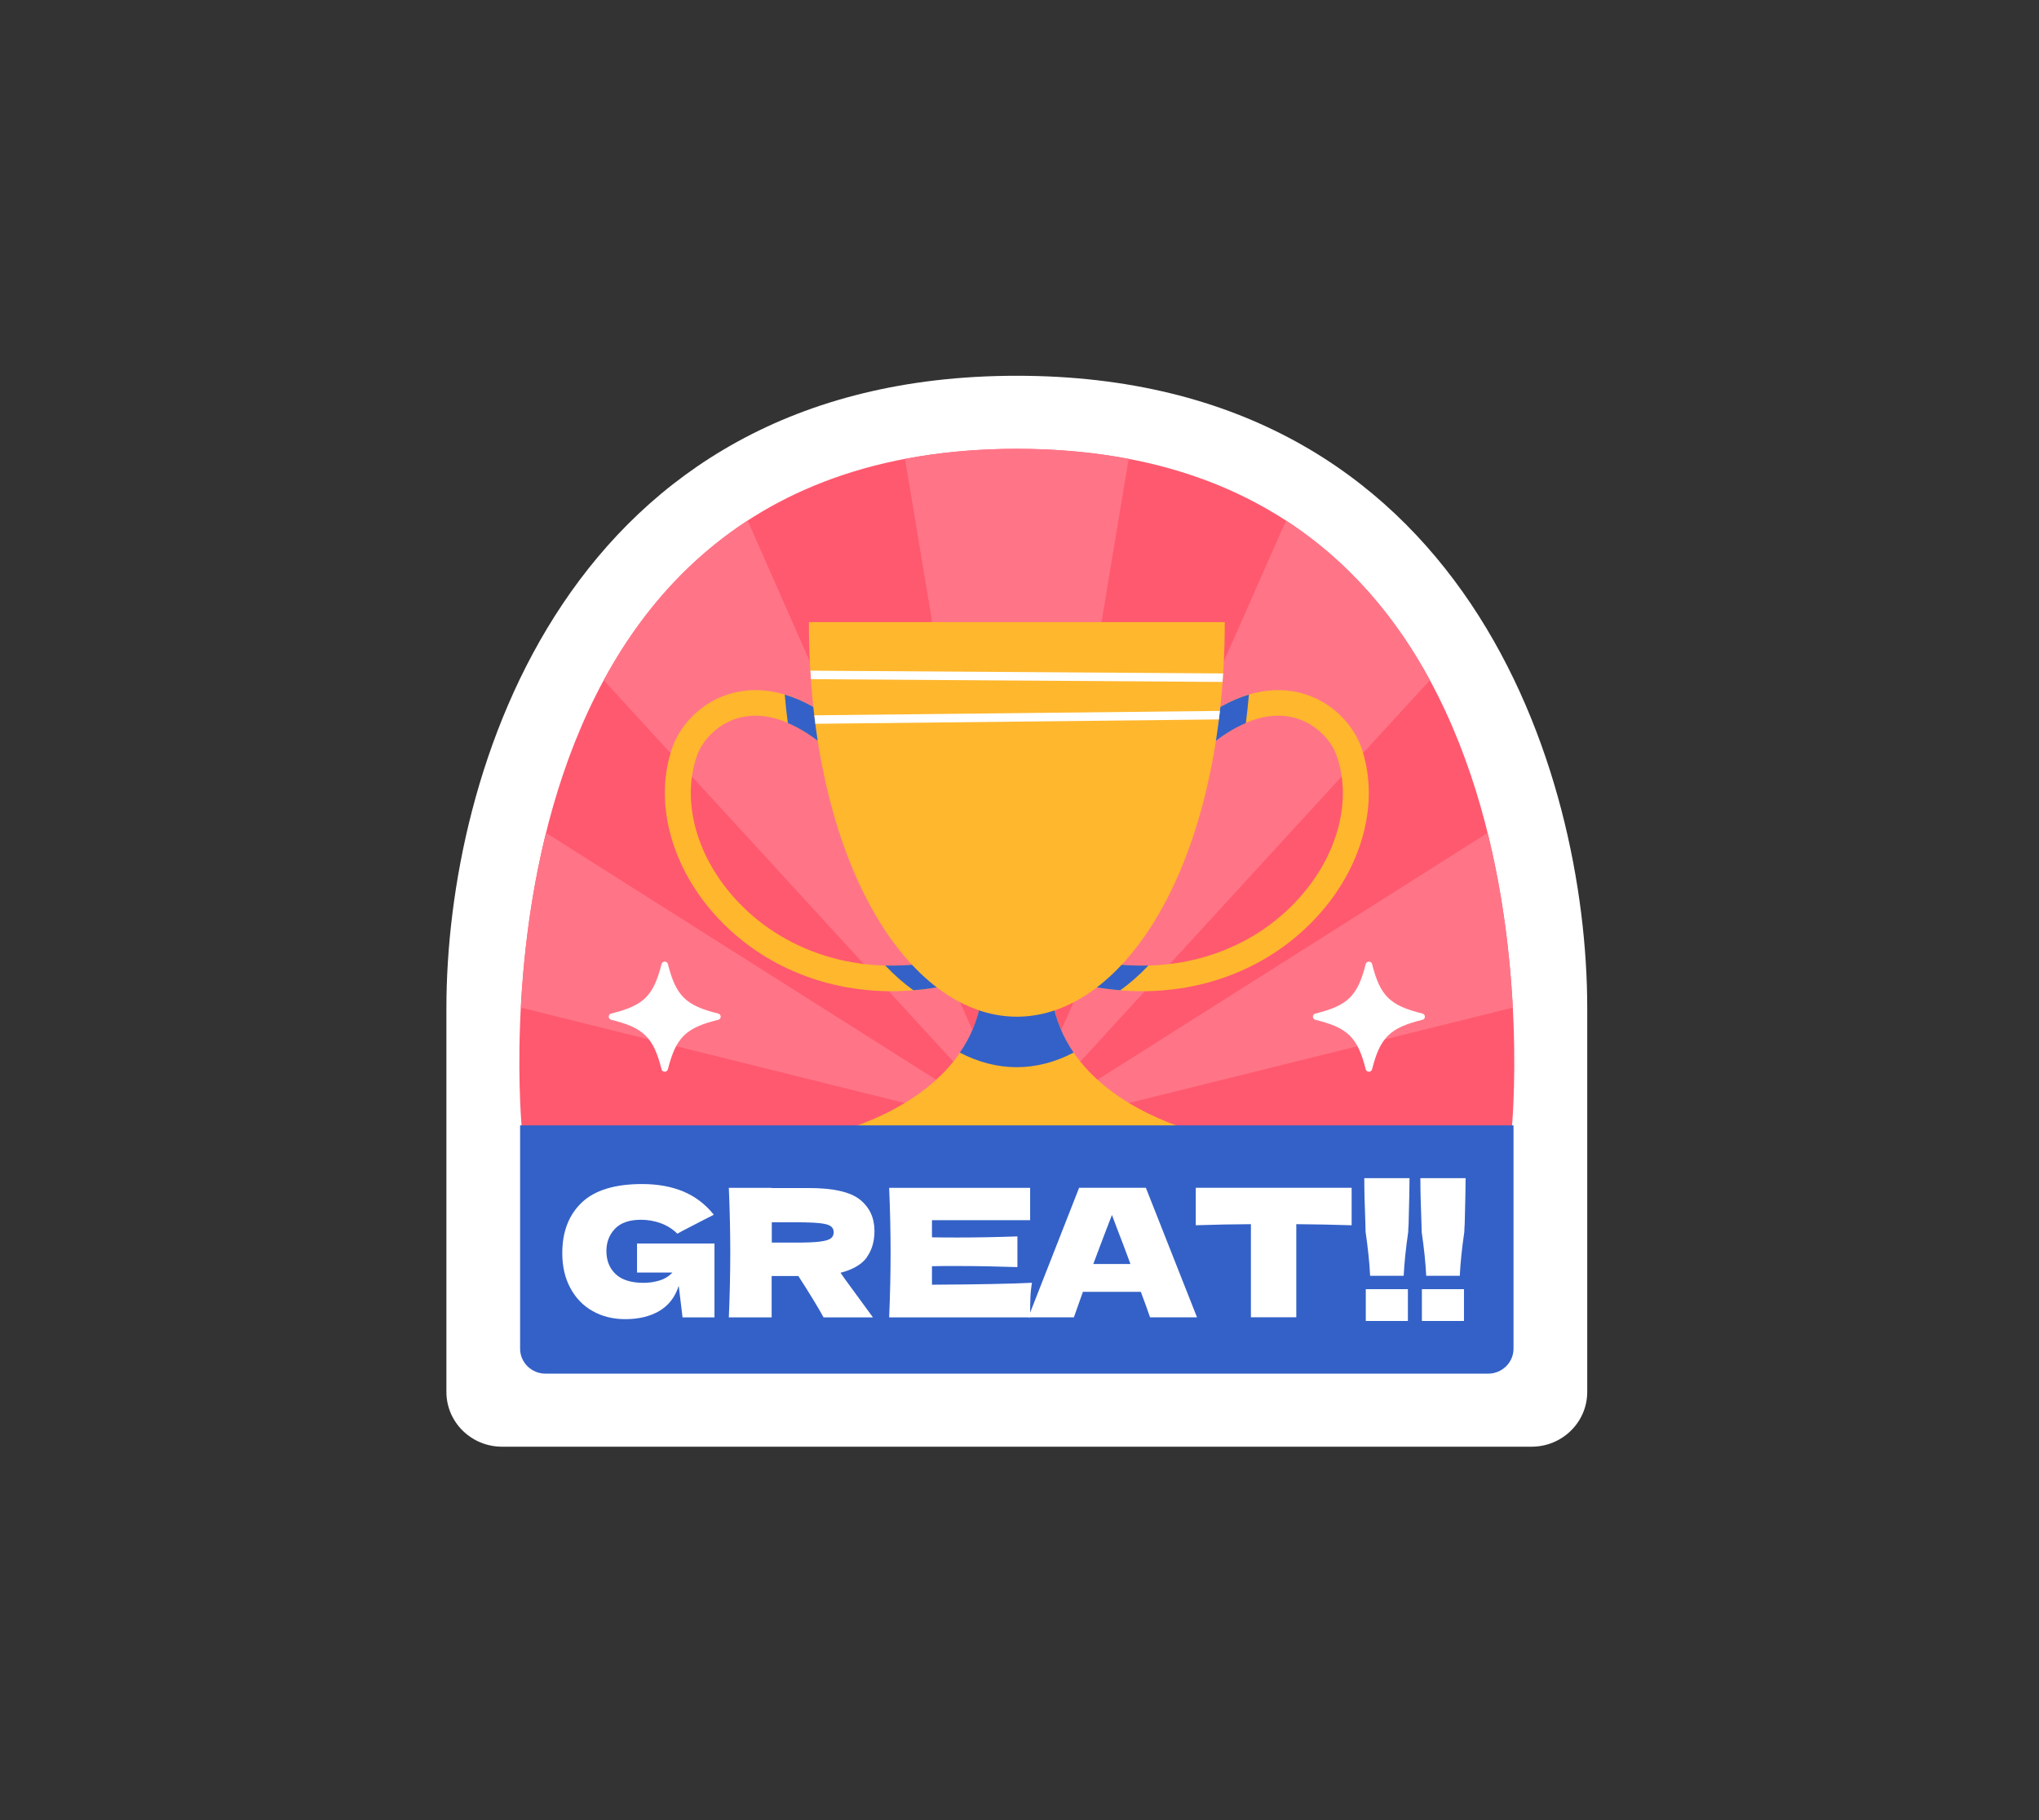 <svg width="168" height="150" viewBox="0 0 168 150" fill="none" xmlns="http://www.w3.org/2000/svg">
<rect x="0" y="0" width="168" height="150" fill="#333333" stroke="none"/>
<g id="Frame 370">
<g id="Group">
<path id="Vector" d="M41.368 119.226C38.834 119.226 36.781 117.206 36.781 114.714V83.066C36.781 63.716 46.679 30.968 83.779 30.968C120.879 30.968 130.777 63.716 130.777 83.066V114.714C130.777 117.206 128.724 119.226 126.19 119.226H41.368Z" fill="white"/>
<g id="Group_2">
<g id="Group_3">
<path id="Vector_2" d="M43.01 93.195H124.547C124.547 93.195 130.226 36.989 83.779 36.989C37.332 36.989 43.01 93.195 43.01 93.195Z" fill="#FF596F"/>
<g id="Group_4">
<path id="Vector_3" d="M83.78 36.989C80.447 36.989 77.389 37.287 74.568 37.823L83.78 93.195L92.992 37.823C90.171 37.287 87.119 36.989 83.78 36.989Z" fill="#FF7587"/>
<path id="Vector_4" d="M42.914 83.039L83.78 93.195L44.989 68.642C43.697 73.851 43.13 78.894 42.914 83.039Z" fill="#FF7587"/>
<path id="Vector_5" d="M49.742 56.057L83.779 93.201L61.601 42.904C56.323 46.337 52.498 50.971 49.742 56.057Z" fill="#FF7587"/>
<path id="Vector_6" d="M105.957 42.904L83.779 93.195L117.816 56.052C115.061 50.972 111.236 46.332 105.957 42.899V42.904Z" fill="#FF7587"/>
<path id="Vector_7" d="M122.571 68.642L83.779 93.195L124.645 83.039C124.429 78.894 123.862 73.851 122.571 68.642Z" fill="#FF7587"/>
</g>
</g>
<g id="Group_5">
<g id="Group_6">
<g id="Group_7">
<path id="Vector_8" d="M94.103 81.69C92.704 81.69 91.283 81.557 89.852 81.28L90.262 79.213C96.783 80.473 103.099 78.485 107.146 73.893C110.268 70.354 111.408 65.889 110.122 62.244C109.696 61.043 108.448 59.618 106.621 59.145C104.46 58.587 101.964 59.464 99.393 61.686L97.977 60.102C101.932 56.685 105.157 56.589 107.162 57.105C109.928 57.822 111.576 59.948 112.143 61.548C113.683 65.9 112.386 71.162 108.761 75.27C105.098 79.42 99.809 81.69 94.093 81.69H94.103Z" fill="#FFB72E"/>
<g id="Group_8">
<path id="Vector_9" d="M90.268 79.213L89.857 81.281C90.679 81.44 91.494 81.546 92.305 81.61C93.104 81.036 93.877 80.356 94.623 79.569C93.196 79.606 91.738 79.5 90.268 79.213Z" fill="#3461C7"/>
<path id="Vector_10" d="M99.398 61.686C100.505 60.729 101.591 60.038 102.65 59.587C102.748 58.821 102.834 58.04 102.904 57.243C101.446 57.673 99.792 58.54 97.982 60.102L99.398 61.686Z" fill="#3461C7"/>
</g>
</g>
<g id="Group_9">
<path id="Vector_11" d="M73.456 81.69C74.856 81.69 76.276 81.557 77.708 81.28L77.298 79.213C70.777 80.473 64.461 78.485 60.414 73.893C57.291 70.354 56.151 65.889 57.437 62.244C57.864 61.043 59.112 59.618 60.938 59.145C63.099 58.587 65.595 59.464 68.167 61.686L69.583 60.102C65.628 56.685 62.402 56.589 60.398 57.105C57.632 57.822 55.984 59.948 55.417 61.548C53.877 65.9 55.174 71.162 58.799 75.27C62.462 79.42 67.751 81.69 73.467 81.69H73.456Z" fill="#FFB72E"/>
<g id="Group_10">
<path id="Vector_12" d="M77.294 79.213L77.705 81.28C76.883 81.44 76.068 81.546 75.257 81.61C74.458 81.036 73.685 80.356 72.939 79.569C74.366 79.606 75.825 79.5 77.294 79.213Z" fill="#3461C7"/>
<path id="Vector_13" d="M68.163 61.686C67.055 60.729 65.969 60.038 64.91 59.586C64.813 58.821 64.727 58.04 64.656 57.243C66.115 57.673 67.768 58.539 69.578 60.102L68.163 61.686Z" fill="#3461C7"/>
</g>
</g>
</g>
<path id="Vector_14" d="M86.692 82.274H80.867C79.868 88.891 73.314 91.893 69.83 93.036C69.495 93.148 69.576 93.631 69.932 93.631H97.632C97.983 93.631 98.07 93.148 97.735 93.036C94.244 91.893 87.696 88.891 86.697 82.274H86.692Z" fill="#FFB72E"/>
<path id="Vector_15" d="M88.463 86.749C87.599 85.484 86.95 84.007 86.686 82.274H80.862C80.602 84.007 79.954 85.484 79.084 86.749C80.591 87.535 82.169 87.95 83.768 87.95C85.367 87.95 86.945 87.535 88.452 86.749H88.463Z" fill="#3461C7"/>
<path id="Vector_16" d="M83.78 51.269H66.648C66.648 70.944 74.812 83.789 83.78 83.789C92.749 83.789 100.912 70.949 100.912 51.269H83.78Z" fill="#FFB72E"/>
<g id="Group_11">
<path id="Vector_17" d="M67.184 59.65L100.427 59.289C100.454 59.055 100.486 58.821 100.513 58.587L67.098 58.949C67.125 59.183 67.152 59.416 67.184 59.65Z" fill="white"/>
<path id="Vector_18" d="M66.817 55.972L100.729 56.201C100.746 55.967 100.762 55.733 100.778 55.499L66.773 55.271C66.79 55.505 66.806 55.739 66.822 55.972H66.817Z" fill="white"/>
</g>
</g>
<path id="Vector_19" d="M42.853 92.744H124.704V111.148C124.704 112.285 123.764 113.205 122.613 113.205H44.944C43.788 113.205 42.853 112.28 42.853 111.148V92.744Z" fill="#3461C7"/>
<g id="Group_12">
<path id="Vector_20" d="M52.482 102.48H58.868V108.57H56.237L55.923 105.966C55.626 106.896 55.091 107.587 54.324 108.039C53.557 108.491 52.622 108.714 51.515 108.714C50.51 108.714 49.613 108.491 48.83 108.049C48.046 107.608 47.436 106.976 46.993 106.152C46.55 105.328 46.328 104.366 46.328 103.272C46.328 101.518 46.863 100.131 47.927 99.11C48.992 98.09 50.656 97.58 52.909 97.58C54.194 97.58 55.329 97.787 56.307 98.196C57.285 98.606 58.122 99.243 58.814 100.11C58.365 100.333 57.49 100.784 56.183 101.465L55.81 101.672C55.421 101.289 54.967 101.002 54.448 100.811C53.93 100.62 53.384 100.524 52.806 100.524C51.85 100.524 51.136 100.774 50.666 101.268C50.196 101.762 49.964 102.374 49.964 103.102C49.964 103.888 50.218 104.521 50.721 104.999C51.223 105.477 51.995 105.722 53.028 105.722C53.476 105.722 53.913 105.658 54.335 105.53C54.756 105.403 55.113 105.185 55.405 104.871H52.487V102.49L52.482 102.48Z" fill="white"/>
<path id="Vector_21" d="M71.429 103.612C71.007 104.202 70.278 104.627 69.251 104.893C69.37 105.052 69.457 105.174 69.505 105.259L71.926 108.57H67.858C67.42 107.768 66.728 106.631 65.778 105.158H63.579V108.57H60.051C60.132 106.668 60.17 104.887 60.17 103.235C60.17 101.582 60.132 99.796 60.051 97.894H63.579V97.909H66.642C68.657 97.909 70.062 98.228 70.856 98.866C71.65 99.504 72.05 100.365 72.05 101.454C72.05 102.305 71.839 103.027 71.413 103.617L71.429 103.612ZM63.59 100.732V102.406H65.61C66.458 102.406 67.096 102.379 67.534 102.326C67.966 102.273 68.268 102.188 68.436 102.071C68.603 101.954 68.69 101.784 68.69 101.555C68.69 101.327 68.609 101.173 68.452 101.056C68.295 100.939 67.993 100.854 67.555 100.806C67.118 100.758 66.469 100.732 65.61 100.732H63.59Z" fill="white"/>
<path id="Vector_22" d="M76.788 105.876C80.575 105.855 83.32 105.802 85.027 105.717C84.957 106.12 84.913 106.535 84.897 106.96C84.881 107.385 84.876 107.922 84.876 108.57H73.26C73.341 106.668 73.379 104.887 73.379 103.235C73.379 101.582 73.341 99.796 73.26 97.894H84.876V100.556H76.788V101.97C77.269 101.98 77.971 101.986 78.911 101.986C80.494 101.986 82.136 101.954 83.827 101.895V104.425C82.131 104.367 80.494 104.335 78.911 104.335C77.976 104.335 77.269 104.335 76.788 104.351V105.881V105.876Z" fill="white"/>
<path id="Vector_23" d="M94.757 108.565C94.568 108.007 94.314 107.306 93.996 106.461H89.225L88.48 108.565H84.725L88.912 97.888H94.412L98.626 108.565H94.752H94.757ZM93.142 104.17C92.764 103.139 92.375 102.113 91.975 101.082L91.618 100.126C91.267 101.019 90.754 102.369 90.079 104.17H93.142Z" fill="white"/>
<path id="Vector_24" d="M111.366 100.976C109.799 100.928 108.281 100.896 106.806 100.886V108.56H103.067V100.886C101.581 100.896 100.069 100.923 98.523 100.976V97.888H111.366V100.976Z" fill="white"/>
<path id="Vector_25" d="M116.136 97.096C116.136 97.755 116.109 99.015 116.06 100.875C116.039 101.167 116.028 101.385 116.028 101.523C115.828 102.905 115.704 104.112 115.655 105.143H112.889C112.84 104.112 112.716 102.905 112.516 101.523L112.5 100.875C112.441 99.366 112.408 98.106 112.408 97.096H116.131H116.136ZM116.001 108.863H112.532V106.243H116.001V108.863Z" fill="white"/>
<path id="Vector_26" d="M120.757 97.096C120.757 97.755 120.73 99.015 120.682 100.875C120.66 101.167 120.649 101.385 120.649 101.523C120.449 102.905 120.325 104.112 120.276 105.143H117.51C117.462 104.112 117.337 102.905 117.137 101.523L117.121 100.875C117.062 99.366 117.029 98.106 117.029 97.096H120.752H120.757ZM120.622 108.863H117.154V106.243H120.622V108.863Z" fill="white"/>
</g>
<g id="Group_13">
<path id="Vector_27" d="M59.175 84.044C56.5 84.703 55.701 85.489 55.031 88.12C54.961 88.391 54.572 88.391 54.507 88.12C53.837 85.489 53.037 84.703 50.363 84.044C50.087 83.975 50.087 83.592 50.363 83.528C53.037 82.869 53.837 82.083 54.507 79.452C54.577 79.181 54.966 79.181 55.031 79.452C55.701 82.083 56.5 82.869 59.175 83.528C59.45 83.597 59.45 83.98 59.175 84.044Z" fill="white"/>
<path id="Vector_28" d="M117.194 84.044C114.52 84.703 113.72 85.489 113.05 88.12C112.98 88.391 112.591 88.391 112.526 88.12C111.856 85.489 111.057 84.703 108.382 84.044C108.107 83.975 108.107 83.592 108.382 83.528C111.057 82.869 111.856 82.083 112.526 79.452C112.597 79.181 112.986 79.181 113.05 79.452C113.72 82.083 114.52 82.869 117.194 83.528C117.47 83.597 117.47 83.98 117.194 84.044Z" fill="white"/>
</g>
</g>
</g>
</g>
</svg>
